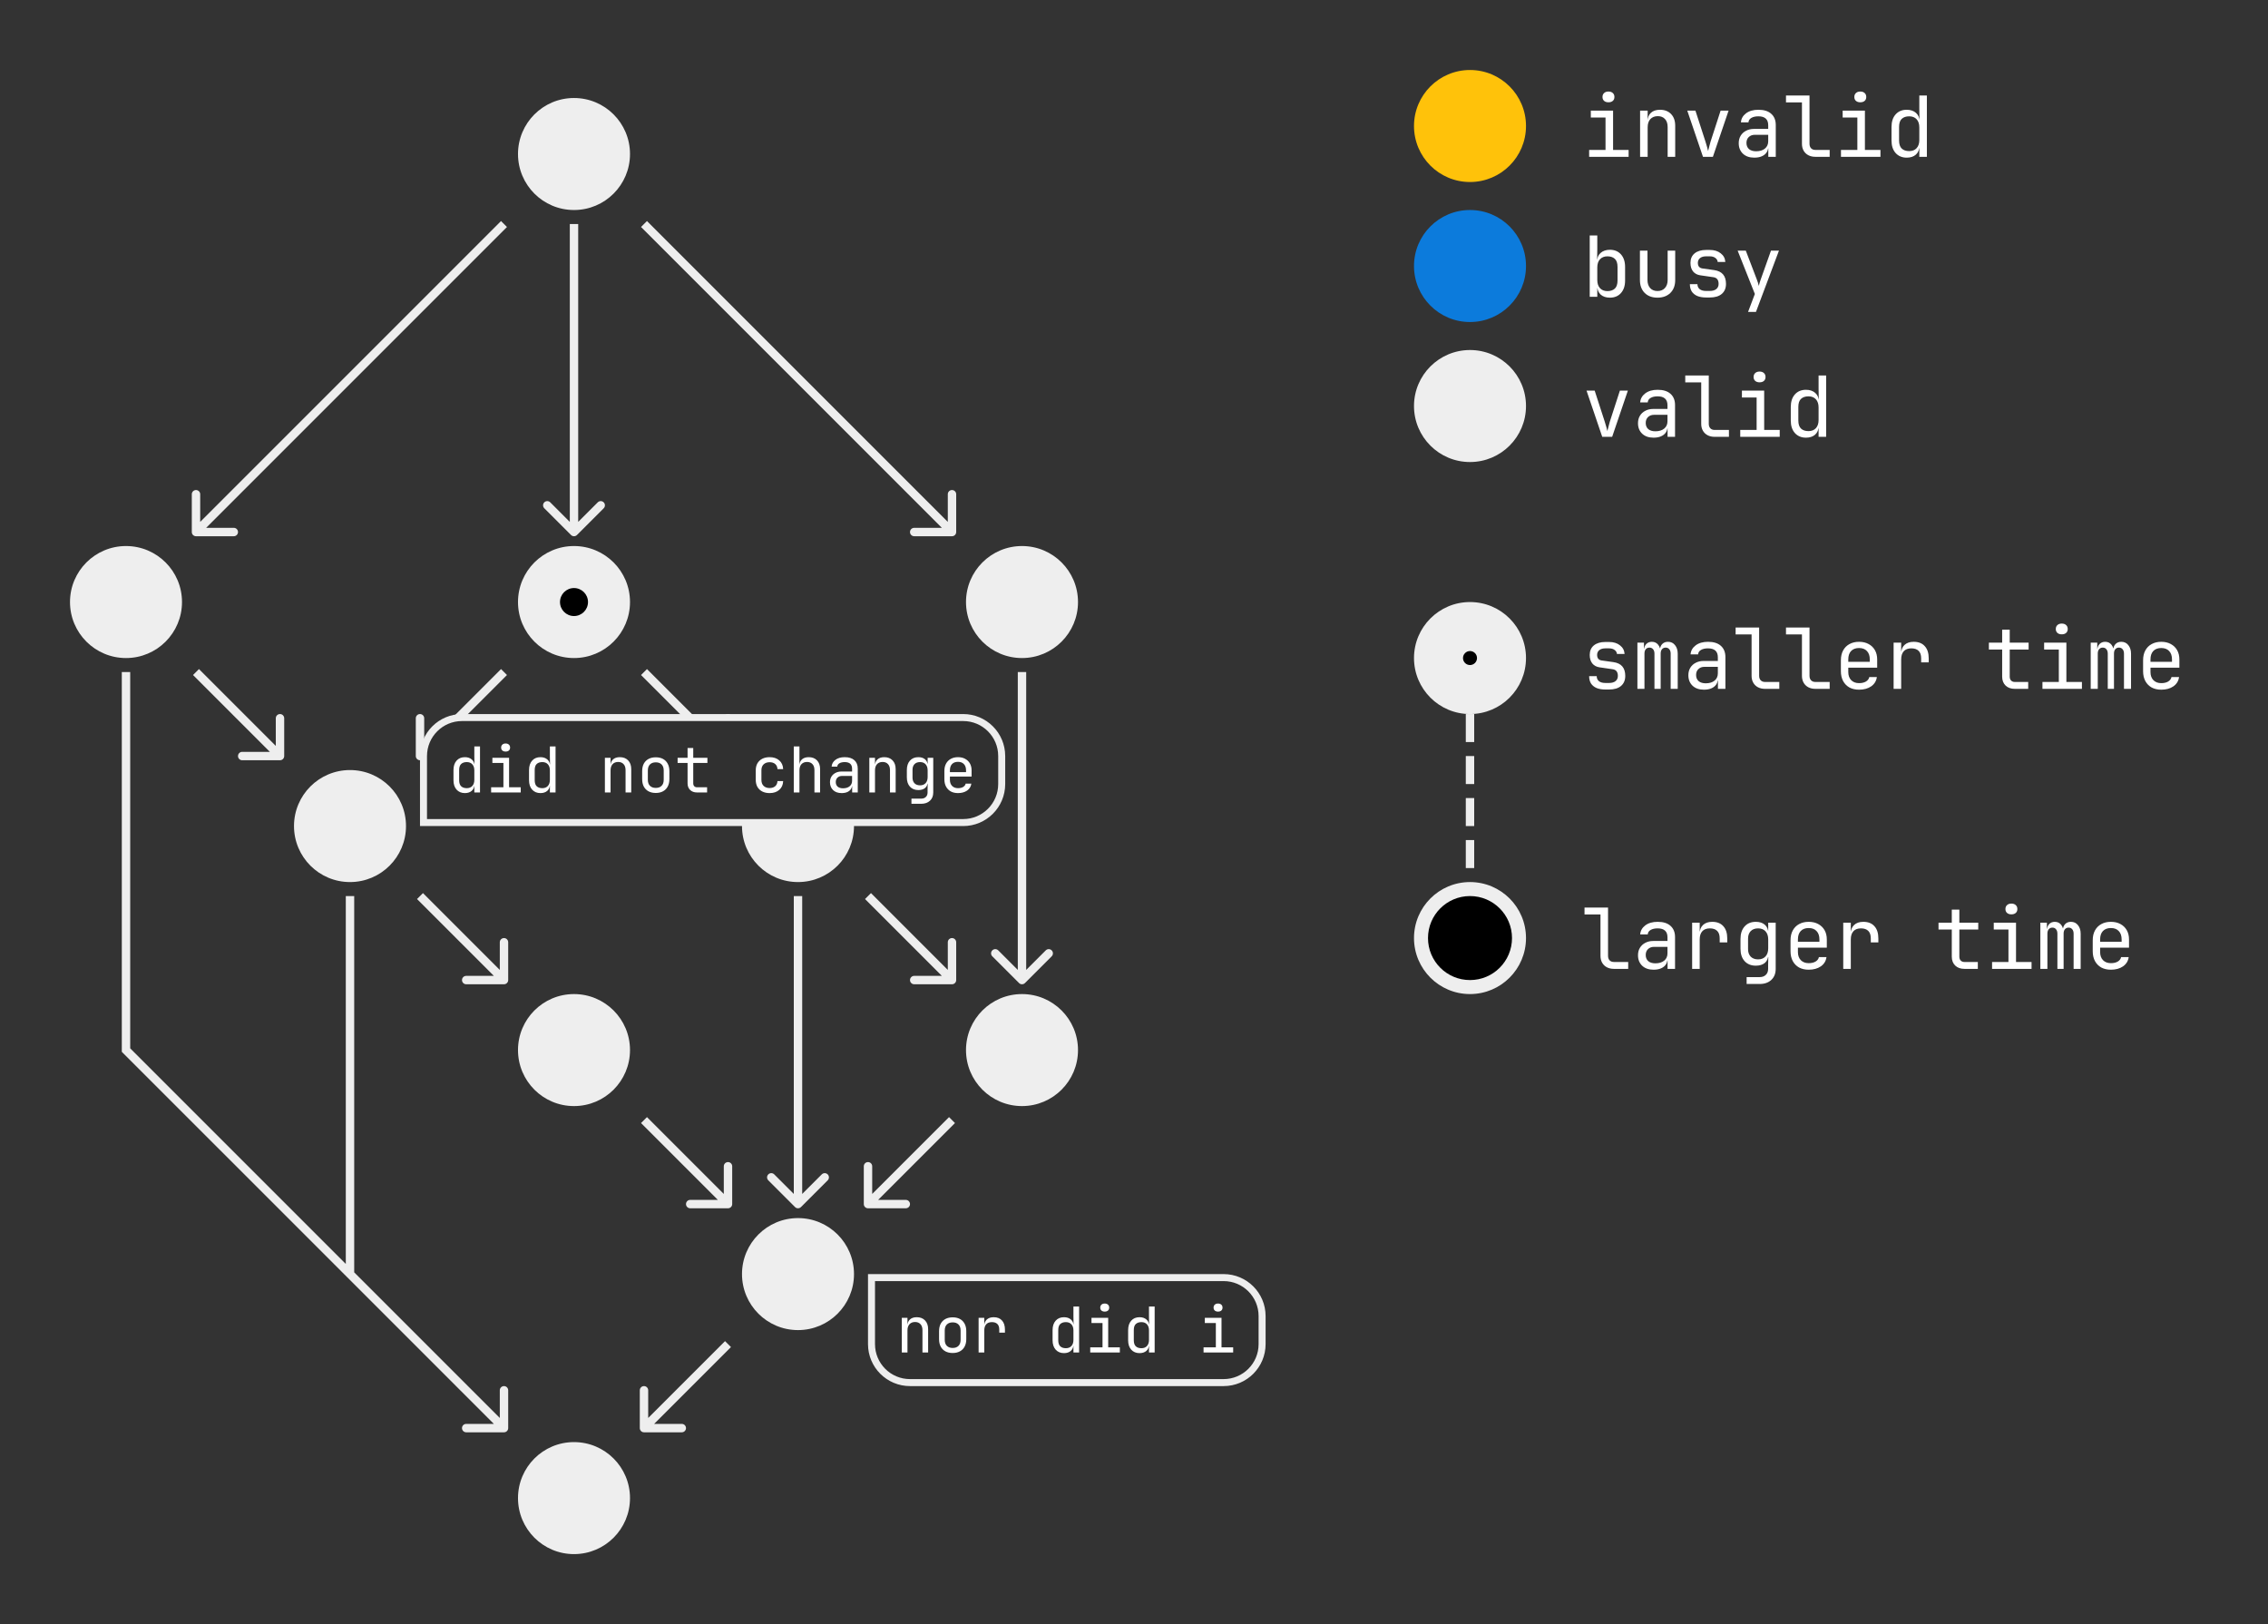 <svg width="810" height="580" viewBox="0 0 810 580" fill="none" xmlns="http://www.w3.org/2000/svg">
<rect x="0" y="0" width="810" height="580" fill="#333333" stroke="none"/>
<circle cx="205" cy="535" r="20" fill="#EEEEEE"/>
<circle cx="285" cy="455" r="20" fill="#EEEEEE"/>
<circle cx="365" cy="375" r="20" fill="#EEEEEE"/>
<circle cx="285" cy="295" r="20" fill="#EEEEEE"/>
<circle cx="205" cy="215" r="20" fill="#EEEEEE"/>
<circle cx="205" cy="215" r="5" fill="black"/>
<circle cx="365" cy="215" r="20" fill="#EEEEEE"/>
<circle cx="205" cy="375" r="20" fill="#EEEEEE"/>
<circle cx="125" cy="295" r="20" fill="#EEEEEE"/>
<circle cx="45" cy="215" r="20" fill="#EEEEEE"/>
<circle cx="205" cy="55" r="20" fill="#EEEEEE"/>
<path d="M308.5 430C308.5 430.828 309.172 431.5 310 431.5L323.5 431.5C324.328 431.5 325 430.828 325 430C325 429.172 324.328 428.5 323.5 428.5L311.5 428.5L311.5 416.5C311.5 415.672 310.828 415 310 415C309.172 415 308.5 415.672 308.5 416.5L308.5 430ZM311.061 431.061L341.061 401.061L338.939 398.939L308.939 428.939L311.061 431.061Z" fill="#EEEEEE"/>
<path d="M261.5 430C261.5 430.828 260.828 431.5 260 431.5L246.5 431.5C245.672 431.5 245 430.828 245 430C245 429.172 245.672 428.5 246.5 428.5L258.5 428.5L258.5 416.5C258.5 415.672 259.172 415 260 415C260.828 415 261.5 415.672 261.5 416.5L261.5 430ZM258.939 431.061L228.939 401.061L231.061 398.939L261.061 428.939L258.939 431.061Z" fill="#EEEEEE"/>
<path d="M181.5 350C181.5 350.828 180.828 351.5 180 351.5L166.5 351.5C165.672 351.5 165 350.828 165 350C165 349.172 165.672 348.5 166.5 348.5L178.5 348.5L178.5 336.5C178.5 335.672 179.172 335 180 335C180.828 335 181.5 335.672 181.5 336.5L181.5 350ZM178.939 351.061L148.939 321.061L151.061 318.939L181.061 348.939L178.939 351.061Z" fill="#EEEEEE"/>
<path d="M341.5 350C341.5 350.828 340.828 351.5 340 351.5L326.5 351.5C325.672 351.5 325 350.828 325 350C325 349.172 325.672 348.5 326.5 348.5L338.5 348.5L338.5 336.5C338.5 335.672 339.172 335 340 335C340.828 335 341.5 335.672 341.5 336.5L341.5 350ZM338.939 351.061L308.939 321.061L311.061 318.939L341.061 348.939L338.939 351.061Z" fill="#EEEEEE"/>
<path d="M101.5 270C101.5 270.828 100.828 271.5 100 271.5L86.5 271.5C85.672 271.5 85 270.828 85 270C85 269.172 85.672 268.5 86.5 268.5L98.5 268.5L98.5 256.5C98.5 255.672 99.172 255 100 255C100.828 255 101.5 255.672 101.5 256.5L101.5 270ZM98.939 271.061L68.939 241.061L71.061 238.939L101.061 268.939L98.939 271.061Z" fill="#EEEEEE"/>
<path d="M261.5 270C261.5 270.828 260.828 271.5 260 271.5L246.5 271.5C245.672 271.5 245 270.828 245 270C245 269.172 245.672 268.5 246.5 268.5L258.5 268.5L258.5 256.5C258.5 255.672 259.172 255 260 255C260.828 255 261.5 255.672 261.5 256.5L261.5 270ZM258.939 271.061L228.939 241.061L231.061 238.939L261.061 268.939L258.939 271.061Z" fill="#EEEEEE"/>
<path d="M341.5 190C341.5 190.828 340.828 191.5 340 191.5L326.5 191.5C325.672 191.5 325 190.828 325 190C325 189.172 325.672 188.5 326.5 188.5L338.5 188.5L338.5 176.5C338.5 175.672 339.172 175 340 175C340.828 175 341.5 175.672 341.5 176.5L341.5 190ZM338.939 191.061L228.939 81.061L231.061 78.939L341.061 188.939L338.939 191.061Z" fill="#EEEEEE"/>
<path d="M68.5 190C68.5 190.828 69.172 191.5 70 191.5L83.5 191.5C84.328 191.5 85 190.828 85 190C85 189.172 84.328 188.5 83.5 188.5L71.5 188.5L71.5 176.5C71.5 175.672 70.828 175 70 175C69.172 175 68.5 175.672 68.5 176.5L68.5 190ZM71.061 191.061L181.061 81.061L178.939 78.939L68.939 188.939L71.061 191.061Z" fill="#EEEEEE"/>
<path d="M283.939 431.061C284.525 431.646 285.475 431.646 286.061 431.061L295.607 421.515C296.192 420.929 296.192 419.979 295.607 419.393C295.021 418.808 294.071 418.808 293.485 419.393L285 427.879L276.515 419.393C275.929 418.808 274.979 418.808 274.393 419.393C273.808 419.979 273.808 420.929 274.393 421.515L283.939 431.061ZM286.5 430L286.5 320L283.5 320L283.5 430L286.5 430Z" fill="#EEEEEE"/>
<path d="M363.939 351.061C364.525 351.646 365.475 351.646 366.061 351.061L375.607 341.515C376.192 340.929 376.192 339.979 375.607 339.393C375.021 338.808 374.071 338.808 373.485 339.393L365 347.879L356.515 339.393C355.929 338.808 354.979 338.808 354.393 339.393C353.808 339.979 353.808 340.929 354.393 341.515L363.939 351.061ZM366.5 350L366.5 240L363.5 240L363.5 350L366.5 350Z" fill="#EEEEEE"/>
<path d="M203.939 191.061C204.525 191.646 205.475 191.646 206.061 191.061L215.607 181.515C216.192 180.929 216.192 179.979 215.607 179.393C215.021 178.808 214.071 178.808 213.485 179.393L205 187.879L196.515 179.393C195.929 178.808 194.979 178.808 194.393 179.393C193.808 179.979 193.808 180.929 194.393 181.515L203.939 191.061ZM206.5 190L206.5 80L203.5 80L203.5 190L206.5 190Z" fill="#EEEEEE"/>
<circle cx="525" cy="235" r="20" fill="#EEEEEE"/>
<circle cx="525" cy="235" r="2.5" fill="black"/>
<path d="M573.34 246.24C572.12 246.24 571.07 246.06 570.19 245.7C569.33 245.32 568.67 244.78 568.21 244.08C567.77 243.36 567.55 242.49 567.55 241.47H570.25C570.25 242.23 570.52 242.83 571.06 243.27C571.6 243.69 572.36 243.9 573.34 243.9H574.66C575.66 243.9 576.43 243.68 576.97 243.24C577.53 242.8 577.81 242.18 577.81 241.38C577.81 240.66 577.65 240.1 577.33 239.7C577.01 239.3 576.52 239.06 575.86 238.98L571.3 238.32C570.18 238.16 569.31 237.7 568.69 236.94C568.07 236.16 567.76 235.14 567.76 233.88C567.76 232.44 568.25 231.31 569.23 230.49C570.23 229.67 571.6 229.26 573.34 229.26H574.66C576.26 229.26 577.56 229.66 578.56 230.46C579.58 231.24 580.13 232.27 580.21 233.55H577.48C577.44 232.97 577.16 232.49 576.64 232.11C576.14 231.73 575.48 231.54 574.66 231.54H573.34C572.42 231.54 571.7 231.75 571.18 232.17C570.66 232.59 570.4 233.16 570.4 233.88C570.4 234.44 570.53 234.89 570.79 235.23C571.07 235.57 571.47 235.78 571.99 235.86L576.25 236.46C577.65 236.66 578.7 237.17 579.4 237.99C580.1 238.81 580.45 239.94 580.45 241.38C580.45 242.92 579.94 244.12 578.92 244.98C577.92 245.82 576.5 246.24 574.66 246.24H573.34ZM584.788 246V229.5H587.128V231.69H587.728L587.158 232.2C587.158 231.32 587.408 230.6 587.908 230.04C588.428 229.48 589.108 229.2 589.948 229.2C590.908 229.2 591.668 229.56 592.228 230.28C592.788 231 593.068 231.94 593.068 233.1L592.258 231.54H593.518L592.828 232.2C592.848 231.28 593.118 230.55 593.638 230.01C594.158 229.47 594.848 229.2 595.708 229.2C596.768 229.2 597.608 229.6 598.228 230.4C598.868 231.18 599.188 232.2 599.188 233.46V246H596.668V233.43C596.668 232.77 596.508 232.25 596.188 231.87C595.868 231.47 595.428 231.27 594.868 231.27C594.328 231.27 593.898 231.46 593.578 231.84C593.258 232.22 593.098 232.74 593.098 233.4V246H590.878V233.43C590.878 232.77 590.718 232.25 590.398 231.87C590.078 231.47 589.648 231.27 589.108 231.27C588.548 231.27 588.108 231.46 587.788 231.84C587.468 232.22 587.308 232.74 587.308 233.4V246H584.788ZM608.537 246.3C606.837 246.3 605.487 245.83 604.487 244.89C603.487 243.93 602.987 242.68 602.987 241.14C602.987 240.12 603.217 239.23 603.677 238.47C604.137 237.71 604.777 237.12 605.597 236.7C606.417 236.26 607.357 236.04 608.417 236.04H613.517V234.75C613.517 233.67 613.227 232.87 612.647 232.35C612.067 231.81 611.187 231.54 610.007 231.54C608.967 231.54 608.127 231.73 607.487 232.11C606.847 232.49 606.507 233.02 606.467 233.7H603.767C603.867 232.4 604.467 231.33 605.567 230.49C606.687 229.63 608.167 229.2 610.007 229.2C612.007 229.2 613.537 229.68 614.597 230.64C615.677 231.6 616.217 232.94 616.217 234.66V246H613.547V243H613.097L613.517 242.4C613.517 243.2 613.317 243.89 612.917 244.47C612.517 245.05 611.947 245.5 611.207 245.82C610.467 246.14 609.577 246.3 608.537 246.3ZM609.197 244.02C610.517 244.02 611.567 243.7 612.347 243.06C613.127 242.42 613.517 241.55 613.517 240.45V238.14H608.717C607.837 238.14 607.117 238.41 606.557 238.95C606.017 239.47 605.747 240.17 605.747 241.05C605.747 241.97 606.047 242.7 606.647 243.24C607.267 243.76 608.117 244.02 609.197 244.02ZM630.365 246C629.405 246 628.565 245.81 627.845 245.43C627.125 245.05 626.565 244.51 626.165 243.81C625.765 243.11 625.565 242.29 625.565 241.35V226.56H619.865V224.1H628.265V241.35C628.265 242.03 628.455 242.57 628.835 242.97C629.215 243.35 629.725 243.54 630.365 243.54H635.465V246H630.365ZM648.353 246C647.393 246 646.553 245.81 645.833 245.43C645.113 245.05 644.553 244.51 644.153 243.81C643.753 243.11 643.553 242.29 643.553 241.35V226.56H637.853V224.1H646.253V241.35C646.253 242.03 646.443 242.57 646.823 242.97C647.203 243.35 647.713 243.54 648.353 243.54H653.453V246H648.353ZM663.941 246.3C662.641 246.3 661.501 246.04 660.521 245.52C659.561 244.98 658.811 244.22 658.271 243.24C657.731 242.24 657.461 241.06 657.461 239.7V235.8C657.461 234.42 657.731 233.24 658.271 232.26C658.811 231.28 659.561 230.53 660.521 230.01C661.501 229.47 662.641 229.2 663.941 229.2C665.241 229.2 666.371 229.46 667.331 229.98C668.311 230.5 669.071 231.23 669.611 232.17C670.151 233.11 670.421 234.22 670.421 235.5V238.44H660.101V240C660.101 241.22 660.451 242.19 661.151 242.91C661.851 243.61 662.781 243.96 663.941 243.96C664.941 243.96 665.761 243.77 666.401 243.39C667.061 242.99 667.461 242.46 667.601 241.8H670.301C670.121 243.18 669.451 244.28 668.291 245.1C667.131 245.9 665.681 246.3 663.941 246.3ZM667.781 236.61V235.5C667.781 234.2 667.441 233.2 666.761 232.5C666.101 231.78 665.161 231.42 663.941 231.42C662.721 231.42 661.771 231.78 661.091 232.5C660.431 233.2 660.101 234.2 660.101 235.5V236.34H667.991L667.781 236.61ZM676.29 246V229.5H678.99V232.65H679.56L678.99 233.37C678.99 232.09 679.38 231.08 680.16 230.34C680.96 229.58 682.06 229.2 683.46 229.2C685.18 229.2 686.5 229.72 687.42 230.76C688.36 231.78 688.83 233.24 688.83 235.14V236.55H686.13V235.14C686.13 233.92 685.83 233.02 685.23 232.44C684.63 231.84 683.76 231.54 682.62 231.54C681.44 231.54 680.54 231.88 679.92 232.56C679.3 233.24 678.99 234.22 678.99 235.5V246H676.29ZM719.556 246C718.196 246 717.106 245.61 716.286 244.83C715.466 244.03 715.056 242.97 715.056 241.65V231.96H710.316V229.5H715.056V224.85H717.756V229.5H724.506V231.96H717.756V241.65C717.756 242.21 717.916 242.67 718.236 243.03C718.576 243.37 719.016 243.54 719.556 243.54H724.356V246H719.556ZM729.445 246V243.54H735.295V231.96H730.045V229.5H737.995V243.54H743.545V246H729.445ZM736.345 226.53C735.685 226.53 735.165 226.36 734.785 226.02C734.405 225.68 734.215 225.22 734.215 224.64C734.215 224.04 734.405 223.57 734.785 223.23C735.165 222.87 735.685 222.69 736.345 222.69C737.005 222.69 737.525 222.87 737.905 223.23C738.285 223.57 738.475 224.04 738.475 224.64C738.475 225.22 738.285 225.68 737.905 226.02C737.525 226.36 737.005 226.53 736.345 226.53ZM746.683 246V229.5H749.023V231.69H749.623L749.053 232.2C749.053 231.32 749.303 230.6 749.803 230.04C750.323 229.48 751.003 229.2 751.843 229.2C752.803 229.2 753.563 229.56 754.123 230.28C754.683 231 754.963 231.94 754.963 233.1L754.153 231.54H755.413L754.723 232.2C754.743 231.28 755.013 230.55 755.533 230.01C756.053 229.47 756.743 229.2 757.603 229.2C758.663 229.2 759.503 229.6 760.123 230.4C760.763 231.18 761.083 232.2 761.083 233.46V246H758.563V233.43C758.563 232.77 758.403 232.25 758.083 231.87C757.763 231.47 757.323 231.27 756.763 231.27C756.223 231.27 755.793 231.46 755.473 231.84C755.153 232.22 754.993 232.74 754.993 233.4V246H752.773V233.43C752.773 232.77 752.613 232.25 752.293 231.87C751.973 231.47 751.543 231.27 751.003 231.27C750.443 231.27 750.003 231.46 749.683 231.84C749.363 232.22 749.203 232.74 749.203 233.4V246H746.683ZM771.871 246.3C770.571 246.3 769.431 246.04 768.451 245.52C767.491 244.98 766.741 244.22 766.201 243.24C765.661 242.24 765.391 241.06 765.391 239.7V235.8C765.391 234.42 765.661 233.24 766.201 232.26C766.741 231.28 767.491 230.53 768.451 230.01C769.431 229.47 770.571 229.2 771.871 229.2C773.171 229.2 774.301 229.46 775.261 229.98C776.241 230.5 777.001 231.23 777.541 232.17C778.081 233.11 778.351 234.22 778.351 235.5V238.44H768.031V240C768.031 241.22 768.381 242.19 769.081 242.91C769.781 243.61 770.711 243.96 771.871 243.96C772.871 243.96 773.691 243.77 774.331 243.39C774.991 242.99 775.391 242.46 775.531 241.8H778.231C778.051 243.18 777.381 244.28 776.221 245.1C775.061 245.9 773.611 246.3 771.871 246.3ZM775.711 236.61V235.5C775.711 234.2 775.371 233.2 774.691 232.5C774.031 231.78 773.091 231.42 771.871 231.42C770.651 231.42 769.701 231.78 769.021 232.5C768.361 233.2 768.031 234.2 768.031 235.5V236.34H775.921L775.711 236.61Z" fill="white"/>
<path d="M576.4 346C575.44 346 574.6 345.81 573.88 345.43C573.16 345.05 572.6 344.51 572.2 343.81C571.8 343.11 571.6 342.29 571.6 341.35V326.56H565.9V324.1H574.3V341.35C574.3 342.03 574.49 342.57 574.87 342.97C575.25 343.35 575.76 343.54 576.4 343.54H581.5V346H576.4ZM590.548 346.3C588.848 346.3 587.498 345.83 586.498 344.89C585.498 343.93 584.998 342.68 584.998 341.14C584.998 340.12 585.228 339.23 585.688 338.47C586.148 337.71 586.788 337.12 587.608 336.7C588.428 336.26 589.368 336.04 590.428 336.04H595.528V334.75C595.528 333.67 595.238 332.87 594.658 332.35C594.078 331.81 593.198 331.54 592.018 331.54C590.978 331.54 590.138 331.73 589.498 332.11C588.858 332.49 588.518 333.02 588.478 333.7H585.778C585.878 332.4 586.478 331.33 587.578 330.49C588.698 329.63 590.178 329.2 592.018 329.2C594.018 329.2 595.548 329.68 596.608 330.64C597.688 331.6 598.228 332.94 598.228 334.66V346H595.558V343H595.108L595.528 342.4C595.528 343.2 595.328 343.89 594.928 344.47C594.528 345.05 593.958 345.5 593.218 345.82C592.478 346.14 591.588 346.3 590.548 346.3ZM591.208 344.02C592.528 344.02 593.578 343.7 594.358 343.06C595.138 342.42 595.528 341.55 595.528 340.45V338.14H590.728C589.848 338.14 589.128 338.41 588.568 338.95C588.028 339.47 587.758 340.17 587.758 341.05C587.758 341.97 588.058 342.7 588.658 343.24C589.278 343.76 590.128 344.02 591.208 344.02ZM604.337 346V329.5H607.037V332.65H607.607L607.037 333.37C607.037 332.09 607.427 331.08 608.207 330.34C609.007 329.58 610.107 329.2 611.507 329.2C613.227 329.2 614.547 329.72 615.467 330.76C616.407 331.78 616.877 333.24 616.877 335.14V336.55H614.177V335.14C614.177 333.92 613.877 333.02 613.277 332.44C612.677 331.84 611.807 331.54 610.667 331.54C609.487 331.54 608.587 331.88 607.967 332.56C607.347 333.24 607.037 334.22 607.037 335.5V346H604.337ZM623.795 351.4V348.94H628.445C629.385 348.94 630.125 348.67 630.665 348.13C631.205 347.61 631.475 346.9 631.475 346V344.5L631.535 341.8H630.995L631.505 341.05C631.505 342.25 631.105 343.19 630.305 343.87C629.505 344.53 628.435 344.86 627.095 344.86C625.395 344.86 624.055 344.32 623.075 343.24C622.095 342.16 621.605 340.68 621.605 338.8V335.32C621.605 333.44 622.095 331.95 623.075 330.85C624.055 329.75 625.395 329.2 627.095 329.2C628.435 329.2 629.505 329.55 630.305 330.25C631.105 330.95 631.505 331.9 631.505 333.1L630.995 332.35H631.505V329.5H634.175V346C634.175 347.66 633.655 348.97 632.615 349.93C631.595 350.91 630.195 351.4 628.415 351.4H623.795ZM627.905 342.61C629.025 342.61 629.905 342.26 630.545 341.56C631.185 340.86 631.505 339.89 631.505 338.65V335.5C631.505 334.26 631.185 333.29 630.545 332.59C629.905 331.89 629.025 331.54 627.905 331.54C626.765 331.54 625.875 331.87 625.235 332.53C624.615 333.19 624.305 334.08 624.305 335.2V338.95C624.305 340.07 624.615 340.96 625.235 341.62C625.875 342.28 626.765 342.61 627.905 342.61ZM645.953 346.3C644.653 346.3 643.513 346.04 642.533 345.52C641.573 344.98 640.823 344.22 640.283 343.24C639.743 342.24 639.473 341.06 639.473 339.7V335.8C639.473 334.42 639.743 333.24 640.283 332.26C640.823 331.28 641.573 330.53 642.533 330.01C643.513 329.47 644.653 329.2 645.953 329.2C647.253 329.2 648.383 329.46 649.343 329.98C650.323 330.5 651.083 331.23 651.623 332.17C652.163 333.11 652.433 334.22 652.433 335.5V338.44H642.113V340C642.113 341.22 642.463 342.19 643.163 342.91C643.863 343.61 644.793 343.96 645.953 343.96C646.953 343.96 647.773 343.77 648.413 343.39C649.073 342.99 649.473 342.46 649.613 341.8H652.313C652.133 343.18 651.463 344.28 650.303 345.1C649.143 345.9 647.693 346.3 645.953 346.3ZM649.793 336.61V335.5C649.793 334.2 649.453 333.2 648.773 332.5C648.113 331.78 647.173 331.42 645.953 331.42C644.733 331.42 643.783 331.78 643.103 332.5C642.443 333.2 642.113 334.2 642.113 335.5V336.34H650.003L649.793 336.61ZM658.301 346V329.5H661.001V332.65H661.571L661.001 333.37C661.001 332.09 661.391 331.08 662.171 330.34C662.971 329.58 664.071 329.2 665.471 329.2C667.191 329.2 668.511 329.72 669.431 330.76C670.371 331.78 670.841 333.24 670.841 335.14V336.55H668.141V335.14C668.141 333.92 667.841 333.02 667.241 332.44C666.641 331.84 665.771 331.54 664.631 331.54C663.451 331.54 662.551 331.88 661.931 332.56C661.311 333.24 661.001 334.22 661.001 335.5V346H658.301ZM701.568 346C700.208 346 699.118 345.61 698.298 344.83C697.478 344.03 697.068 342.97 697.068 341.65V331.96H692.328V329.5H697.068V324.85H699.768V329.5H706.518V331.96H699.768V341.65C699.768 342.21 699.928 342.67 700.248 343.03C700.588 343.37 701.028 343.54 701.568 343.54H706.368V346H701.568ZM711.456 346V343.54H717.306V331.96H712.056V329.5H720.006V343.54H725.556V346H711.456ZM718.356 326.53C717.696 326.53 717.176 326.36 716.796 326.02C716.416 325.68 716.226 325.22 716.226 324.64C716.226 324.04 716.416 323.57 716.796 323.23C717.176 322.87 717.696 322.69 718.356 322.69C719.016 322.69 719.536 322.87 719.916 323.23C720.296 323.57 720.486 324.04 720.486 324.64C720.486 325.22 720.296 325.68 719.916 326.02C719.536 326.36 719.016 326.53 718.356 326.53ZM728.695 346V329.5H731.035V331.69H731.635L731.065 332.2C731.065 331.32 731.315 330.6 731.815 330.04C732.335 329.48 733.015 329.2 733.855 329.2C734.815 329.2 735.575 329.56 736.135 330.28C736.695 331 736.975 331.94 736.975 333.1L736.165 331.54H737.425L736.735 332.2C736.755 331.28 737.025 330.55 737.545 330.01C738.065 329.47 738.755 329.2 739.615 329.2C740.675 329.2 741.515 329.6 742.135 330.4C742.775 331.18 743.095 332.2 743.095 333.46V346H740.575V333.43C740.575 332.77 740.415 332.25 740.095 331.87C739.775 331.47 739.335 331.27 738.775 331.27C738.235 331.27 737.805 331.46 737.485 331.84C737.165 332.22 737.005 332.74 737.005 333.4V346H734.785V333.43C734.785 332.77 734.625 332.25 734.305 331.87C733.985 331.47 733.555 331.27 733.015 331.27C732.455 331.27 732.015 331.46 731.695 331.84C731.375 332.22 731.215 332.74 731.215 333.4V346H728.695ZM753.883 346.3C752.583 346.3 751.443 346.04 750.463 345.52C749.503 344.98 748.753 344.22 748.213 343.24C747.673 342.24 747.403 341.06 747.403 339.7V335.8C747.403 334.42 747.673 333.24 748.213 332.26C748.753 331.28 749.503 330.53 750.463 330.01C751.443 329.47 752.583 329.2 753.883 329.2C755.183 329.2 756.313 329.46 757.273 329.98C758.253 330.5 759.013 331.23 759.553 332.17C760.093 333.11 760.363 334.22 760.363 335.5V338.44H750.043V340C750.043 341.22 750.393 342.19 751.093 342.91C751.793 343.61 752.723 343.96 753.883 343.96C754.883 343.96 755.703 343.77 756.343 343.39C757.003 342.99 757.403 342.46 757.543 341.8H760.243C760.063 343.18 759.393 344.28 758.233 345.1C757.073 345.9 755.623 346.3 753.883 346.3ZM757.723 336.61V335.5C757.723 334.2 757.383 333.2 756.703 332.5C756.043 331.78 755.103 331.42 753.883 331.42C752.663 331.42 751.713 331.78 751.033 332.5C750.373 333.2 750.043 334.2 750.043 335.5V336.34H757.933L757.723 336.61Z" fill="white"/>
<path d="M525 255V315" stroke="#EEEEEE" stroke-width="3" stroke-dasharray="10 5"/>
<circle cx="525" cy="335" r="20" fill="#EEEEEE"/>
<circle cx="525" cy="335" r="15" fill="black"/>
<circle cx="525" cy="45" r="20" fill="#FFC20A"/>
<path d="M567.55 56V53.54H573.4V41.96H568.15V39.5H576.1V53.54H581.65V56H567.55ZM574.45 36.53C573.79 36.53 573.27 36.36 572.89 36.02C572.51 35.68 572.32 35.22 572.32 34.64C572.32 34.04 572.51 33.57 572.89 33.23C573.27 32.87 573.79 32.69 574.45 32.69C575.11 32.69 575.63 32.87 576.01 33.23C576.39 33.57 576.58 34.04 576.58 34.64C576.58 35.22 576.39 35.68 576.01 36.02C575.63 36.36 575.11 36.53 574.45 36.53ZM585.748 56V39.5H588.448V42.65H589.018L588.448 43.28C588.448 41.98 588.838 40.98 589.618 40.28C590.398 39.56 591.478 39.2 592.858 39.2C594.518 39.2 595.838 39.71 596.818 40.73C597.798 41.75 598.288 43.14 598.288 44.9V56H595.588V45.38C595.588 44.12 595.268 43.16 594.628 42.5C594.008 41.82 593.158 41.48 592.078 41.48C590.958 41.48 590.068 41.83 589.408 42.53C588.768 43.23 588.448 44.22 588.448 45.5V56H585.748ZM608.207 56L602.597 39.5H605.507L609.107 50.6C609.327 51.26 609.517 51.9 609.677 52.52C609.837 53.12 609.957 53.59 610.037 53.93C610.137 53.59 610.257 53.12 610.397 52.52C610.537 51.9 610.707 51.26 610.907 50.6L614.507 39.5H617.357L611.747 56H608.207ZM626.525 56.3C624.825 56.3 623.475 55.83 622.475 54.89C621.475 53.93 620.975 52.68 620.975 51.14C620.975 50.12 621.205 49.23 621.665 48.47C622.125 47.71 622.765 47.12 623.585 46.7C624.405 46.26 625.345 46.04 626.405 46.04H631.505V44.75C631.505 43.67 631.215 42.87 630.635 42.35C630.055 41.81 629.175 41.54 627.995 41.54C626.955 41.54 626.115 41.73 625.475 42.11C624.835 42.49 624.495 43.02 624.455 43.7H621.755C621.855 42.4 622.455 41.33 623.555 40.49C624.675 39.63 626.155 39.2 627.995 39.2C629.995 39.2 631.525 39.68 632.585 40.64C633.665 41.6 634.205 42.94 634.205 44.66V56H631.535V53H631.085L631.505 52.4C631.505 53.2 631.305 53.89 630.905 54.47C630.505 55.05 629.935 55.5 629.195 55.82C628.455 56.14 627.565 56.3 626.525 56.3ZM627.185 54.02C628.505 54.02 629.555 53.7 630.335 53.06C631.115 52.42 631.505 51.55 631.505 50.45V48.14H626.705C625.825 48.14 625.105 48.41 624.545 48.95C624.005 49.47 623.735 50.17 623.735 51.05C623.735 51.97 624.035 52.7 624.635 53.24C625.255 53.76 626.105 54.02 627.185 54.02ZM648.353 56C647.393 56 646.553 55.81 645.833 55.43C645.113 55.05 644.553 54.51 644.153 53.81C643.753 53.11 643.553 52.29 643.553 51.35V36.56H637.853V34.1H646.253V51.35C646.253 52.03 646.443 52.57 646.823 52.97C647.203 53.35 647.713 53.54 648.353 53.54H653.453V56H648.353ZM657.491 56V53.54H663.341V41.96H658.091V39.5H666.041V53.54H671.591V56H657.491ZM664.391 36.53C663.731 36.53 663.211 36.36 662.831 36.02C662.451 35.68 662.261 35.22 662.261 34.64C662.261 34.04 662.451 33.57 662.831 33.23C663.211 32.87 663.731 32.69 664.391 32.69C665.051 32.69 665.571 32.87 665.951 33.23C666.331 33.57 666.521 34.04 666.521 34.64C666.521 35.22 666.331 35.68 665.951 36.02C665.571 36.36 665.051 36.53 664.391 36.53ZM680.97 56.3C679.33 56.3 678.01 55.75 677.01 54.65C676.03 53.55 675.54 52.06 675.54 50.18V45.35C675.54 43.45 676.03 41.95 677.01 40.85C677.99 39.75 679.31 39.2 680.97 39.2C682.33 39.2 683.43 39.57 684.27 40.31C685.11 41.05 685.53 42.04 685.53 43.28L684.93 42.65H685.53L685.47 38.9V34.1H688.17V56H685.47V52.85H684.93L685.47 52.22C685.47 53.48 685.06 54.48 684.24 55.22C683.42 55.94 682.33 56.3 680.97 56.3ZM681.87 53.96C682.99 53.96 683.87 53.61 684.51 52.91C685.15 52.21 685.47 51.24 685.47 50V45.5C685.47 44.26 685.15 43.29 684.51 42.59C683.87 41.89 682.99 41.54 681.87 41.54C680.73 41.54 679.84 41.84 679.2 42.44C678.56 43.02 678.24 43.99 678.24 45.35V50.15C678.24 51.49 678.56 52.46 679.2 53.06C679.84 53.66 680.73 53.96 681.87 53.96Z" fill="white"/>
<circle cx="525" cy="95" r="20" fill="#0C7BDC"/>
<path d="M574.96 106.3C573.6 106.3 572.51 105.94 571.69 105.22C570.87 104.48 570.46 103.48 570.46 102.22L571 102.85H570.46V106H567.76V84.1H570.46V88.9L570.4 92.65H571L570.4 93.28C570.4 92.04 570.82 91.05 571.66 90.31C572.52 89.57 573.62 89.2 574.96 89.2C576.62 89.2 577.94 89.75 578.92 90.85C579.9 91.95 580.39 93.45 580.39 95.35V100.18C580.39 102.06 579.9 103.55 578.92 104.65C577.94 105.75 576.62 106.3 574.96 106.3ZM574.06 103.96C575.2 103.96 576.09 103.66 576.73 103.06C577.37 102.46 577.69 101.49 577.69 100.15V95.35C577.69 93.99 577.37 93.02 576.73 92.44C576.09 91.84 575.2 91.54 574.06 91.54C572.96 91.54 572.08 91.89 571.42 92.59C570.78 93.29 570.46 94.26 570.46 95.5V100C570.46 101.24 570.78 102.21 571.42 102.91C572.08 103.61 572.96 103.96 574.06 103.96ZM591.958 106.3C590.058 106.3 588.538 105.74 587.398 104.62C586.258 103.48 585.688 101.94 585.688 100V89.5H588.388V100C588.388 101.2 588.708 102.16 589.348 102.88C589.988 103.58 590.858 103.93 591.958 103.93C593.078 103.93 593.958 103.58 594.598 102.88C595.258 102.16 595.588 101.2 595.588 100V89.5H598.288V100C598.288 101.94 597.708 103.48 596.548 104.62C595.388 105.74 593.858 106.3 591.958 106.3ZM609.317 106.24C608.097 106.24 607.047 106.06 606.167 105.7C605.307 105.32 604.647 104.78 604.187 104.08C603.747 103.36 603.527 102.49 603.527 101.47H606.227C606.227 102.23 606.497 102.83 607.037 103.27C607.577 103.69 608.337 103.9 609.317 103.9H610.637C611.637 103.9 612.407 103.68 612.947 103.24C613.507 102.8 613.787 102.18 613.787 101.38C613.787 100.66 613.627 100.1 613.307 99.7C612.987 99.3 612.497 99.06 611.837 98.98L607.277 98.32C606.157 98.16 605.287 97.7 604.667 96.94C604.047 96.16 603.737 95.14 603.737 93.88C603.737 92.44 604.227 91.31 605.207 90.49C606.207 89.67 607.577 89.26 609.317 89.26H610.637C612.237 89.26 613.537 89.66 614.537 90.46C615.557 91.24 616.107 92.27 616.187 93.55H613.457C613.417 92.97 613.137 92.49 612.617 92.11C612.117 91.73 611.457 91.54 610.637 91.54H609.317C608.397 91.54 607.677 91.75 607.157 92.17C606.637 92.59 606.377 93.16 606.377 93.88C606.377 94.44 606.507 94.89 606.767 95.23C607.047 95.57 607.447 95.78 607.967 95.86L612.227 96.46C613.627 96.66 614.677 97.17 615.377 97.99C616.077 98.81 616.427 99.94 616.427 101.38C616.427 102.92 615.917 104.12 614.897 104.98C613.897 105.82 612.477 106.24 610.637 106.24H609.317ZM624.305 111.4L626.735 104.98L620.585 89.5H623.495L627.395 99.7C627.555 100.1 627.705 100.52 627.845 100.96C627.985 101.4 628.085 101.78 628.145 102.1C628.205 101.78 628.305 101.4 628.445 100.96C628.585 100.52 628.725 100.1 628.865 99.7L632.495 89.5H635.345L627.125 111.4H624.305Z" fill="white"/>
<circle cx="525" cy="145" r="20" fill="#EEEEEE"/>
<path d="M572.23 156L566.62 139.5H569.53L573.13 150.6C573.35 151.26 573.54 151.9 573.7 152.52C573.86 153.12 573.98 153.59 574.06 153.93C574.16 153.59 574.28 153.12 574.42 152.52C574.56 151.9 574.73 151.26 574.93 150.6L578.53 139.5H581.38L575.77 156H572.23ZM590.548 156.3C588.848 156.3 587.498 155.83 586.498 154.89C585.498 153.93 584.998 152.68 584.998 151.14C584.998 150.12 585.228 149.23 585.688 148.47C586.148 147.71 586.788 147.12 587.608 146.7C588.428 146.26 589.368 146.04 590.428 146.04H595.528V144.75C595.528 143.67 595.238 142.87 594.658 142.35C594.078 141.81 593.198 141.54 592.018 141.54C590.978 141.54 590.138 141.73 589.498 142.11C588.858 142.49 588.518 143.02 588.478 143.7H585.778C585.878 142.4 586.478 141.33 587.578 140.49C588.698 139.63 590.178 139.2 592.018 139.2C594.018 139.2 595.548 139.68 596.608 140.64C597.688 141.6 598.228 142.94 598.228 144.66V156H595.558V153H595.108L595.528 152.4C595.528 153.2 595.328 153.89 594.928 154.47C594.528 155.05 593.958 155.5 593.218 155.82C592.478 156.14 591.588 156.3 590.548 156.3ZM591.208 154.02C592.528 154.02 593.578 153.7 594.358 153.06C595.138 152.42 595.528 151.55 595.528 150.45V148.14H590.728C589.848 148.14 589.128 148.41 588.568 148.95C588.028 149.47 587.758 150.17 587.758 151.05C587.758 151.97 588.058 152.7 588.658 153.24C589.278 153.76 590.128 154.02 591.208 154.02ZM612.377 156C611.417 156 610.577 155.81 609.857 155.43C609.137 155.05 608.577 154.51 608.177 153.81C607.777 153.11 607.577 152.29 607.577 151.35V136.56H601.877V134.1H610.277V151.35C610.277 152.03 610.467 152.57 610.847 152.97C611.227 153.35 611.737 153.54 612.377 153.54H617.477V156H612.377ZM621.515 156V153.54H627.365V141.96H622.115V139.5H630.065V153.54H635.615V156H621.515ZM628.415 136.53C627.755 136.53 627.235 136.36 626.855 136.02C626.475 135.68 626.285 135.22 626.285 134.64C626.285 134.04 626.475 133.57 626.855 133.23C627.235 132.87 627.755 132.69 628.415 132.69C629.075 132.69 629.595 132.87 629.975 133.23C630.355 133.57 630.545 134.04 630.545 134.64C630.545 135.22 630.355 135.68 629.975 136.02C629.595 136.36 629.075 136.53 628.415 136.53ZM644.993 156.3C643.353 156.3 642.033 155.75 641.033 154.65C640.053 153.55 639.563 152.06 639.563 150.18V145.35C639.563 143.45 640.053 141.95 641.033 140.85C642.013 139.75 643.333 139.2 644.993 139.2C646.353 139.2 647.453 139.57 648.293 140.31C649.133 141.05 649.553 142.04 649.553 143.28L648.953 142.65H649.553L649.493 138.9V134.1H652.193V156H649.493V152.85H648.953L649.493 152.22C649.493 153.48 649.083 154.48 648.263 155.22C647.443 155.94 646.353 156.3 644.993 156.3ZM645.893 153.96C647.013 153.96 647.893 153.61 648.533 152.91C649.173 152.21 649.493 151.24 649.493 150V145.5C649.493 144.26 649.173 143.29 648.533 142.59C647.893 141.89 647.013 141.54 645.893 141.54C644.753 141.54 643.863 141.84 643.223 142.44C642.583 143.02 642.263 143.99 642.263 145.35V150.15C642.263 151.49 642.583 152.46 643.223 153.06C643.863 153.66 644.753 153.96 645.893 153.96Z" fill="white"/>
<path d="M148.5 270C148.5 270.828 149.172 271.5 150 271.5L163.5 271.5C164.328 271.5 165 270.828 165 270C165 269.172 164.328 268.5 163.5 268.5L151.5 268.5L151.5 256.5C151.5 255.672 150.828 255 150 255C149.172 255 148.5 255.672 148.5 256.5L148.5 270ZM151.061 271.061L181.061 241.061L178.939 238.939L148.939 268.939L151.061 271.061Z" fill="#EEEEEE"/>
<path d="M165 256.25H344C351.594 256.25 357.75 262.406 357.75 270V280C357.75 287.594 351.594 293.75 344 293.75H151.25V270C151.25 262.406 157.406 256.25 165 256.25Z" fill="#EEEEEE"/>
<path d="M165 256.25H344C351.594 256.25 357.75 262.406 357.75 270V280C357.75 287.594 351.594 293.75 344 293.75H151.25V270C151.25 262.406 157.406 256.25 165 256.25Z" fill="black" fill-opacity="0.8"/>
<path d="M165 256.25H344C351.594 256.25 357.75 262.406 357.75 270V280C357.75 287.594 351.594 293.75 344 293.75H151.25V270C151.25 262.406 157.406 256.25 165 256.25Z" stroke="#EEEEEE" stroke-width="2.5"/>
<path d="M166.03 283.225C164.8 283.225 163.81 282.812 163.06 281.987C162.325 281.162 161.958 280.045 161.958 278.635V275.012C161.958 273.587 162.325 272.462 163.06 271.638C163.795 270.812 164.785 270.4 166.03 270.4C167.05 270.4 167.875 270.677 168.505 271.232C169.135 271.787 169.45 272.53 169.45 273.46L169 272.987H169.45L169.405 270.175V266.575H171.43V283H169.405V280.637H169L169.405 280.165C169.405 281.11 169.098 281.86 168.483 282.415C167.868 282.955 167.05 283.225 166.03 283.225ZM166.705 281.47C167.545 281.47 168.205 281.207 168.685 280.682C169.165 280.157 169.405 279.43 169.405 278.5V275.125C169.405 274.195 169.165 273.467 168.685 272.942C168.205 272.417 167.545 272.155 166.705 272.155C165.85 272.155 165.183 272.38 164.703 272.83C164.223 273.265 163.983 273.992 163.983 275.012V278.612C163.983 279.617 164.223 280.345 164.703 280.795C165.183 281.245 165.85 281.47 166.705 281.47ZM175.404 283V281.155H179.791V272.47H175.854V270.625H181.816V281.155H185.979V283H175.404ZM180.579 268.397C180.084 268.397 179.694 268.27 179.409 268.015C179.124 267.76 178.981 267.415 178.981 266.98C178.981 266.53 179.124 266.177 179.409 265.922C179.694 265.652 180.084 265.517 180.579 265.517C181.074 265.517 181.464 265.652 181.749 265.922C182.034 266.177 182.176 266.53 182.176 266.98C182.176 267.415 182.034 267.76 181.749 268.015C181.464 268.27 181.074 268.397 180.579 268.397ZM193.012 283.225C191.782 283.225 190.792 282.812 190.042 281.987C189.307 281.162 188.94 280.045 188.94 278.635V275.012C188.94 273.587 189.307 272.462 190.042 271.638C190.777 270.812 191.767 270.4 193.012 270.4C194.032 270.4 194.857 270.677 195.487 271.232C196.117 271.787 196.432 272.53 196.432 273.46L195.982 272.987H196.432L196.387 270.175V266.575H198.412V283H196.387V280.637H195.982L196.387 280.165C196.387 281.11 196.08 281.86 195.465 282.415C194.85 282.955 194.032 283.225 193.012 283.225ZM193.687 281.47C194.527 281.47 195.187 281.207 195.667 280.682C196.147 280.157 196.387 279.43 196.387 278.5V275.125C196.387 274.195 196.147 273.467 195.667 272.942C195.187 272.417 194.527 272.155 193.687 272.155C192.832 272.155 192.165 272.38 191.685 272.83C191.205 273.265 190.965 273.992 190.965 275.012V278.612C190.965 279.617 191.205 280.345 191.685 280.795C192.165 281.245 192.832 281.47 193.687 281.47ZM216.035 283V270.625H218.06V272.987H218.487L218.06 273.46C218.06 272.485 218.352 271.735 218.937 271.21C219.522 270.67 220.332 270.4 221.367 270.4C222.612 270.4 223.602 270.782 224.337 271.547C225.072 272.312 225.44 273.355 225.44 274.675V283H223.415V275.035C223.415 274.09 223.175 273.37 222.695 272.875C222.23 272.365 221.592 272.11 220.782 272.11C219.942 272.11 219.275 272.372 218.78 272.897C218.3 273.422 218.06 274.165 218.06 275.125V283H216.035ZM234.206 283.18C233.216 283.18 232.354 282.985 231.619 282.595C230.899 282.205 230.336 281.642 229.931 280.907C229.541 280.157 229.346 279.265 229.346 278.23V275.395C229.346 274.345 229.541 273.452 229.931 272.717C230.336 271.982 230.899 271.42 231.619 271.03C232.354 270.64 233.216 270.445 234.206 270.445C235.211 270.445 236.074 270.64 236.794 271.03C237.514 271.42 238.069 271.982 238.459 272.717C238.864 273.452 239.066 274.345 239.066 275.395V278.23C239.066 279.265 238.864 280.157 238.459 280.907C238.069 281.642 237.506 282.205 236.771 282.595C236.051 282.985 235.196 283.18 234.206 283.18ZM234.206 281.38C235.091 281.38 235.781 281.132 236.276 280.637C236.786 280.142 237.041 279.415 237.041 278.455V275.17C237.041 274.21 236.786 273.482 236.276 272.987C235.781 272.492 235.091 272.245 234.206 272.245C233.336 272.245 232.646 272.492 232.136 272.987C231.626 273.482 231.371 274.21 231.371 275.17V278.455C231.371 279.415 231.626 280.142 232.136 280.637C232.646 281.132 233.336 281.38 234.206 281.38ZM248.935 283C247.915 283 247.097 282.707 246.482 282.122C245.867 281.522 245.56 280.727 245.56 279.737V272.47H242.005V270.625H245.56V267.137H247.585V270.625H252.647V272.47H247.585V279.737C247.585 280.157 247.705 280.502 247.945 280.772C248.2 281.027 248.53 281.155 248.935 281.155H252.535V283H248.935ZM274.86 283.225C273.87 283.225 273 283.038 272.25 282.662C271.515 282.287 270.937 281.747 270.517 281.042C270.112 280.322 269.91 279.475 269.91 278.5V275.125C269.91 274.135 270.112 273.287 270.517 272.582C270.937 271.877 271.515 271.337 272.25 270.962C273 270.587 273.87 270.4 274.86 270.4C276.285 270.4 277.432 270.782 278.302 271.547C279.187 272.312 279.652 273.355 279.697 274.675H277.672C277.627 273.88 277.357 273.272 276.862 272.852C276.367 272.417 275.7 272.2 274.86 272.2C273.975 272.2 273.262 272.455 272.722 272.965C272.197 273.46 271.935 274.172 271.935 275.102V278.5C271.935 279.43 272.197 280.15 272.722 280.66C273.262 281.17 273.975 281.425 274.86 281.425C275.7 281.425 276.367 281.207 276.862 280.772C277.357 280.337 277.627 279.73 277.672 278.95H279.697C279.652 280.27 279.187 281.312 278.302 282.077C277.432 282.843 276.285 283.225 274.86 283.225ZM283.491 283V266.575H285.516V270.625V272.987H285.943L285.516 273.46C285.516 272.485 285.808 271.735 286.393 271.21C286.978 270.67 287.788 270.4 288.823 270.4C290.068 270.4 291.058 270.782 291.793 271.547C292.528 272.312 292.896 273.355 292.896 274.675V283H290.871V275.012C290.871 274.082 290.631 273.37 290.151 272.875C289.686 272.365 289.048 272.11 288.238 272.11C287.398 272.11 286.731 272.372 286.236 272.897C285.756 273.422 285.516 274.165 285.516 275.125V283H283.491ZM300.582 283.225C299.307 283.225 298.295 282.873 297.545 282.167C296.795 281.447 296.42 280.51 296.42 279.355C296.42 278.59 296.592 277.922 296.937 277.352C297.282 276.782 297.762 276.34 298.377 276.025C298.992 275.695 299.697 275.53 300.492 275.53H304.317V274.562C304.317 273.752 304.1 273.152 303.665 272.762C303.23 272.357 302.57 272.155 301.685 272.155C300.905 272.155 300.275 272.297 299.795 272.582C299.315 272.867 299.06 273.265 299.03 273.775H297.005C297.08 272.8 297.53 271.997 298.355 271.367C299.195 270.722 300.305 270.4 301.685 270.4C303.185 270.4 304.332 270.76 305.127 271.48C305.937 272.2 306.342 273.205 306.342 274.495V283H304.34V280.75H304.002L304.317 280.3C304.317 280.9 304.167 281.417 303.867 281.852C303.567 282.287 303.14 282.625 302.585 282.865C302.03 283.105 301.362 283.225 300.582 283.225ZM301.077 281.515C302.067 281.515 302.855 281.275 303.44 280.795C304.025 280.315 304.317 279.662 304.317 278.837V277.105H300.717C300.057 277.105 299.517 277.307 299.097 277.712C298.692 278.102 298.49 278.627 298.49 279.287C298.49 279.977 298.715 280.525 299.165 280.93C299.63 281.32 300.267 281.515 301.077 281.515ZM310.473 283V270.625H312.498V272.987H312.926L312.498 273.46C312.498 272.485 312.791 271.735 313.376 271.21C313.961 270.67 314.771 270.4 315.806 270.4C317.051 270.4 318.041 270.782 318.776 271.547C319.511 272.312 319.878 273.355 319.878 274.675V283H317.853V275.035C317.853 274.09 317.613 273.37 317.133 272.875C316.668 272.365 316.031 272.11 315.221 272.11C314.381 272.11 313.713 272.372 313.218 272.897C312.738 273.422 312.498 274.165 312.498 275.125V283H310.473ZM325.517 287.05V285.205H329.005C329.71 285.205 330.265 285.003 330.67 284.598C331.075 284.208 331.277 283.675 331.277 283V281.875L331.322 279.85H330.917L331.3 279.287C331.3 280.187 331 280.892 330.4 281.402C329.8 281.897 328.997 282.145 327.992 282.145C326.717 282.145 325.712 281.74 324.977 280.93C324.242 280.12 323.875 279.01 323.875 277.6V274.99C323.875 273.58 324.242 272.462 324.977 271.638C325.712 270.812 326.717 270.4 327.992 270.4C328.997 270.4 329.8 270.662 330.4 271.187C331 271.712 331.3 272.425 331.3 273.325L330.917 272.762H331.3V270.625H333.302V283C333.302 284.245 332.912 285.228 332.132 285.948C331.367 286.683 330.317 287.05 328.982 287.05H325.517ZM328.6 280.457C329.44 280.457 330.1 280.195 330.58 279.67C331.06 279.145 331.3 278.417 331.3 277.487V275.125C331.3 274.195 331.06 273.467 330.58 272.942C330.1 272.417 329.44 272.155 328.6 272.155C327.745 272.155 327.077 272.402 326.597 272.897C326.132 273.392 325.9 274.06 325.9 274.9V277.712C325.9 278.552 326.132 279.22 326.597 279.715C327.077 280.21 327.745 280.457 328.6 280.457ZM342.136 283.225C341.161 283.225 340.306 283.03 339.571 282.64C338.851 282.235 338.288 281.665 337.883 280.93C337.478 280.18 337.276 279.295 337.276 278.275V275.35C337.276 274.315 337.478 273.43 337.883 272.695C338.288 271.96 338.851 271.397 339.571 271.007C340.306 270.602 341.161 270.4 342.136 270.4C343.111 270.4 343.958 270.595 344.678 270.985C345.413 271.375 345.983 271.922 346.388 272.627C346.793 273.332 346.996 274.165 346.996 275.125V277.33H339.256V278.5C339.256 279.415 339.518 280.142 340.043 280.682C340.568 281.207 341.266 281.47 342.136 281.47C342.886 281.47 343.501 281.327 343.981 281.042C344.476 280.742 344.776 280.345 344.881 279.85H346.906C346.771 280.885 346.268 281.71 345.398 282.325C344.528 282.925 343.441 283.225 342.136 283.225ZM345.016 275.957V275.125C345.016 274.15 344.761 273.4 344.251 272.875C343.756 272.335 343.051 272.065 342.136 272.065C341.221 272.065 340.508 272.335 339.998 272.875C339.503 273.4 339.256 274.15 339.256 275.125V275.755H345.173L345.016 275.957Z" fill="white"/>
<path d="M228.5 510C228.5 510.828 229.172 511.5 230 511.5L243.5 511.5C244.328 511.5 245 510.828 245 510C245 509.172 244.328 508.5 243.5 508.5L231.5 508.5L231.5 496.5C231.5 495.672 230.828 495 230 495C229.172 495 228.5 495.672 228.5 496.5L228.5 510ZM231.061 511.061L261.061 481.061L258.939 478.939L228.939 508.939L231.061 511.061Z" fill="#EEEEEE"/>
<path d="M181.5 510C181.5 510.828 180.828 511.5 180 511.5L166.5 511.5C165.672 511.5 165 510.828 165 510C165 509.172 165.672 508.5 166.5 508.5L178.5 508.5L178.5 496.5C178.5 495.672 179.172 495 180 495C180.828 495 181.5 495.672 181.5 496.5L181.5 510ZM45 375L43.939 376.061L43.5 375.621L43.5 375L45 375ZM43.5 375L43.5 240L46.5 240L46.5 375L43.5 375ZM178.939 511.061L123.939 456.061L126.061 453.939L181.061 508.939L178.939 511.061ZM123.939 456.061L43.939 376.061L46.061 373.939L126.061 453.939L123.939 456.061ZM123.5 455L123.5 320L126.5 320L126.5 455L123.5 455Z" fill="#EEEEEE"/>
<path d="M311.25 456.25H437C444.594 456.25 450.75 462.406 450.75 470V480C450.75 487.594 444.594 493.75 437 493.75H325C317.406 493.75 311.25 487.594 311.25 480V456.25Z" fill="#EEEEEE"/>
<path d="M311.25 456.25H437C444.594 456.25 450.75 462.406 450.75 470V480C450.75 487.594 444.594 493.75 437 493.75H325C317.406 493.75 311.25 487.594 311.25 480V456.25Z" fill="black" fill-opacity="0.8"/>
<path d="M311.25 456.25H437C444.594 456.25 450.75 462.406 450.75 470V480C450.75 487.594 444.594 493.75 437 493.75H325C317.406 493.75 311.25 487.594 311.25 480V456.25Z" stroke="#EEEEEE" stroke-width="2.5"/>
<path d="M322.07 483V470.625H324.095V472.987H324.523L324.095 473.46C324.095 472.485 324.388 471.735 324.973 471.21C325.558 470.67 326.368 470.4 327.403 470.4C328.648 470.4 329.638 470.782 330.373 471.547C331.108 472.312 331.475 473.355 331.475 474.675V483H329.45V475.035C329.45 474.09 329.21 473.37 328.73 472.875C328.265 472.365 327.628 472.11 326.818 472.11C325.978 472.11 325.31 472.372 324.815 472.897C324.335 473.422 324.095 474.165 324.095 475.125V483H322.07ZM340.241 483.18C339.251 483.18 338.389 482.985 337.654 482.595C336.934 482.205 336.371 481.642 335.966 480.907C335.576 480.157 335.381 479.265 335.381 478.23V475.395C335.381 474.345 335.576 473.452 335.966 472.717C336.371 471.982 336.934 471.42 337.654 471.03C338.389 470.64 339.251 470.445 340.241 470.445C341.246 470.445 342.109 470.64 342.829 471.03C343.549 471.42 344.104 471.982 344.494 472.717C344.899 473.452 345.101 474.345 345.101 475.395V478.23C345.101 479.265 344.899 480.157 344.494 480.907C344.104 481.642 343.541 482.205 342.806 482.595C342.086 482.985 341.231 483.18 340.241 483.18ZM340.241 481.38C341.126 481.38 341.816 481.132 342.311 480.637C342.821 480.142 343.076 479.415 343.076 478.455V475.17C343.076 474.21 342.821 473.482 342.311 472.987C341.816 472.492 341.126 472.245 340.241 472.245C339.371 472.245 338.681 472.492 338.171 472.987C337.661 473.482 337.406 474.21 337.406 475.17V478.455C337.406 479.415 337.661 480.142 338.171 480.637C338.681 481.132 339.371 481.38 340.241 481.38ZM349.502 483V470.625H351.527V472.987H351.955L351.527 473.527C351.527 472.567 351.82 471.81 352.405 471.255C353.005 470.685 353.83 470.4 354.88 470.4C356.17 470.4 357.16 470.79 357.85 471.57C358.555 472.335 358.907 473.43 358.907 474.855V475.912H356.882V474.855C356.882 473.94 356.657 473.265 356.207 472.83C355.757 472.38 355.105 472.155 354.25 472.155C353.365 472.155 352.69 472.41 352.225 472.92C351.76 473.43 351.527 474.165 351.527 475.125V483H349.502ZM379.995 483.225C378.765 483.225 377.775 482.812 377.025 481.987C376.29 481.162 375.922 480.045 375.922 478.635V475.012C375.922 473.587 376.29 472.462 377.025 471.638C377.76 470.812 378.75 470.4 379.995 470.4C381.015 470.4 381.84 470.677 382.47 471.232C383.1 471.787 383.415 472.53 383.415 473.46L382.965 472.987H383.415L383.37 470.175V466.575H385.395V483H383.37V480.637H382.965L383.37 480.165C383.37 481.11 383.062 481.86 382.447 482.415C381.832 482.955 381.015 483.225 379.995 483.225ZM380.67 481.47C381.51 481.47 382.17 481.207 382.65 480.682C383.13 480.157 383.37 479.43 383.37 478.5V475.125C383.37 474.195 383.13 473.467 382.65 472.942C382.17 472.417 381.51 472.155 380.67 472.155C379.815 472.155 379.147 472.38 378.667 472.83C378.187 473.265 377.947 473.992 377.947 475.012V478.612C377.947 479.617 378.187 480.345 378.667 480.795C379.147 481.245 379.815 481.47 380.67 481.47ZM389.369 483V481.155H393.756V472.47H389.819V470.625H395.781V481.155H399.944V483H389.369ZM394.544 468.397C394.049 468.397 393.659 468.27 393.374 468.015C393.089 467.76 392.946 467.415 392.946 466.98C392.946 466.53 393.089 466.177 393.374 465.922C393.659 465.652 394.049 465.517 394.544 465.517C395.039 465.517 395.429 465.652 395.714 465.922C395.999 466.177 396.141 466.53 396.141 466.98C396.141 467.415 395.999 467.76 395.714 468.015C395.429 468.27 395.039 468.397 394.544 468.397ZM406.977 483.225C405.747 483.225 404.757 482.812 404.007 481.987C403.272 481.162 402.905 480.045 402.905 478.635V475.012C402.905 473.587 403.272 472.462 404.007 471.638C404.742 470.812 405.732 470.4 406.977 470.4C407.997 470.4 408.822 470.677 409.452 471.232C410.082 471.787 410.397 472.53 410.397 473.46L409.947 472.987H410.397L410.352 470.175V466.575H412.377V483H410.352V480.637H409.947L410.352 480.165C410.352 481.11 410.045 481.86 409.43 482.415C408.815 482.955 407.997 483.225 406.977 483.225ZM407.652 481.47C408.492 481.47 409.152 481.207 409.632 480.682C410.112 480.157 410.352 479.43 410.352 478.5V475.125C410.352 474.195 410.112 473.467 409.632 472.942C409.152 472.417 408.492 472.155 407.652 472.155C406.797 472.155 406.13 472.38 405.65 472.83C405.17 473.265 404.93 473.992 404.93 475.012V478.612C404.93 479.617 405.17 480.345 405.65 480.795C406.13 481.245 406.797 481.47 407.652 481.47ZM429.842 483V481.155H434.23V472.47H430.292V470.625H436.255V481.155H440.417V483H429.842ZM435.017 468.397C434.522 468.397 434.132 468.27 433.847 468.015C433.562 467.76 433.42 467.415 433.42 466.98C433.42 466.53 433.562 466.177 433.847 465.922C434.132 465.652 434.522 465.517 435.017 465.517C435.512 465.517 435.902 465.652 436.187 465.922C436.472 466.177 436.615 466.53 436.615 466.98C436.615 467.415 436.472 467.76 436.187 468.015C435.902 468.27 435.512 468.397 435.017 468.397Z" fill="white"/>
</svg>

